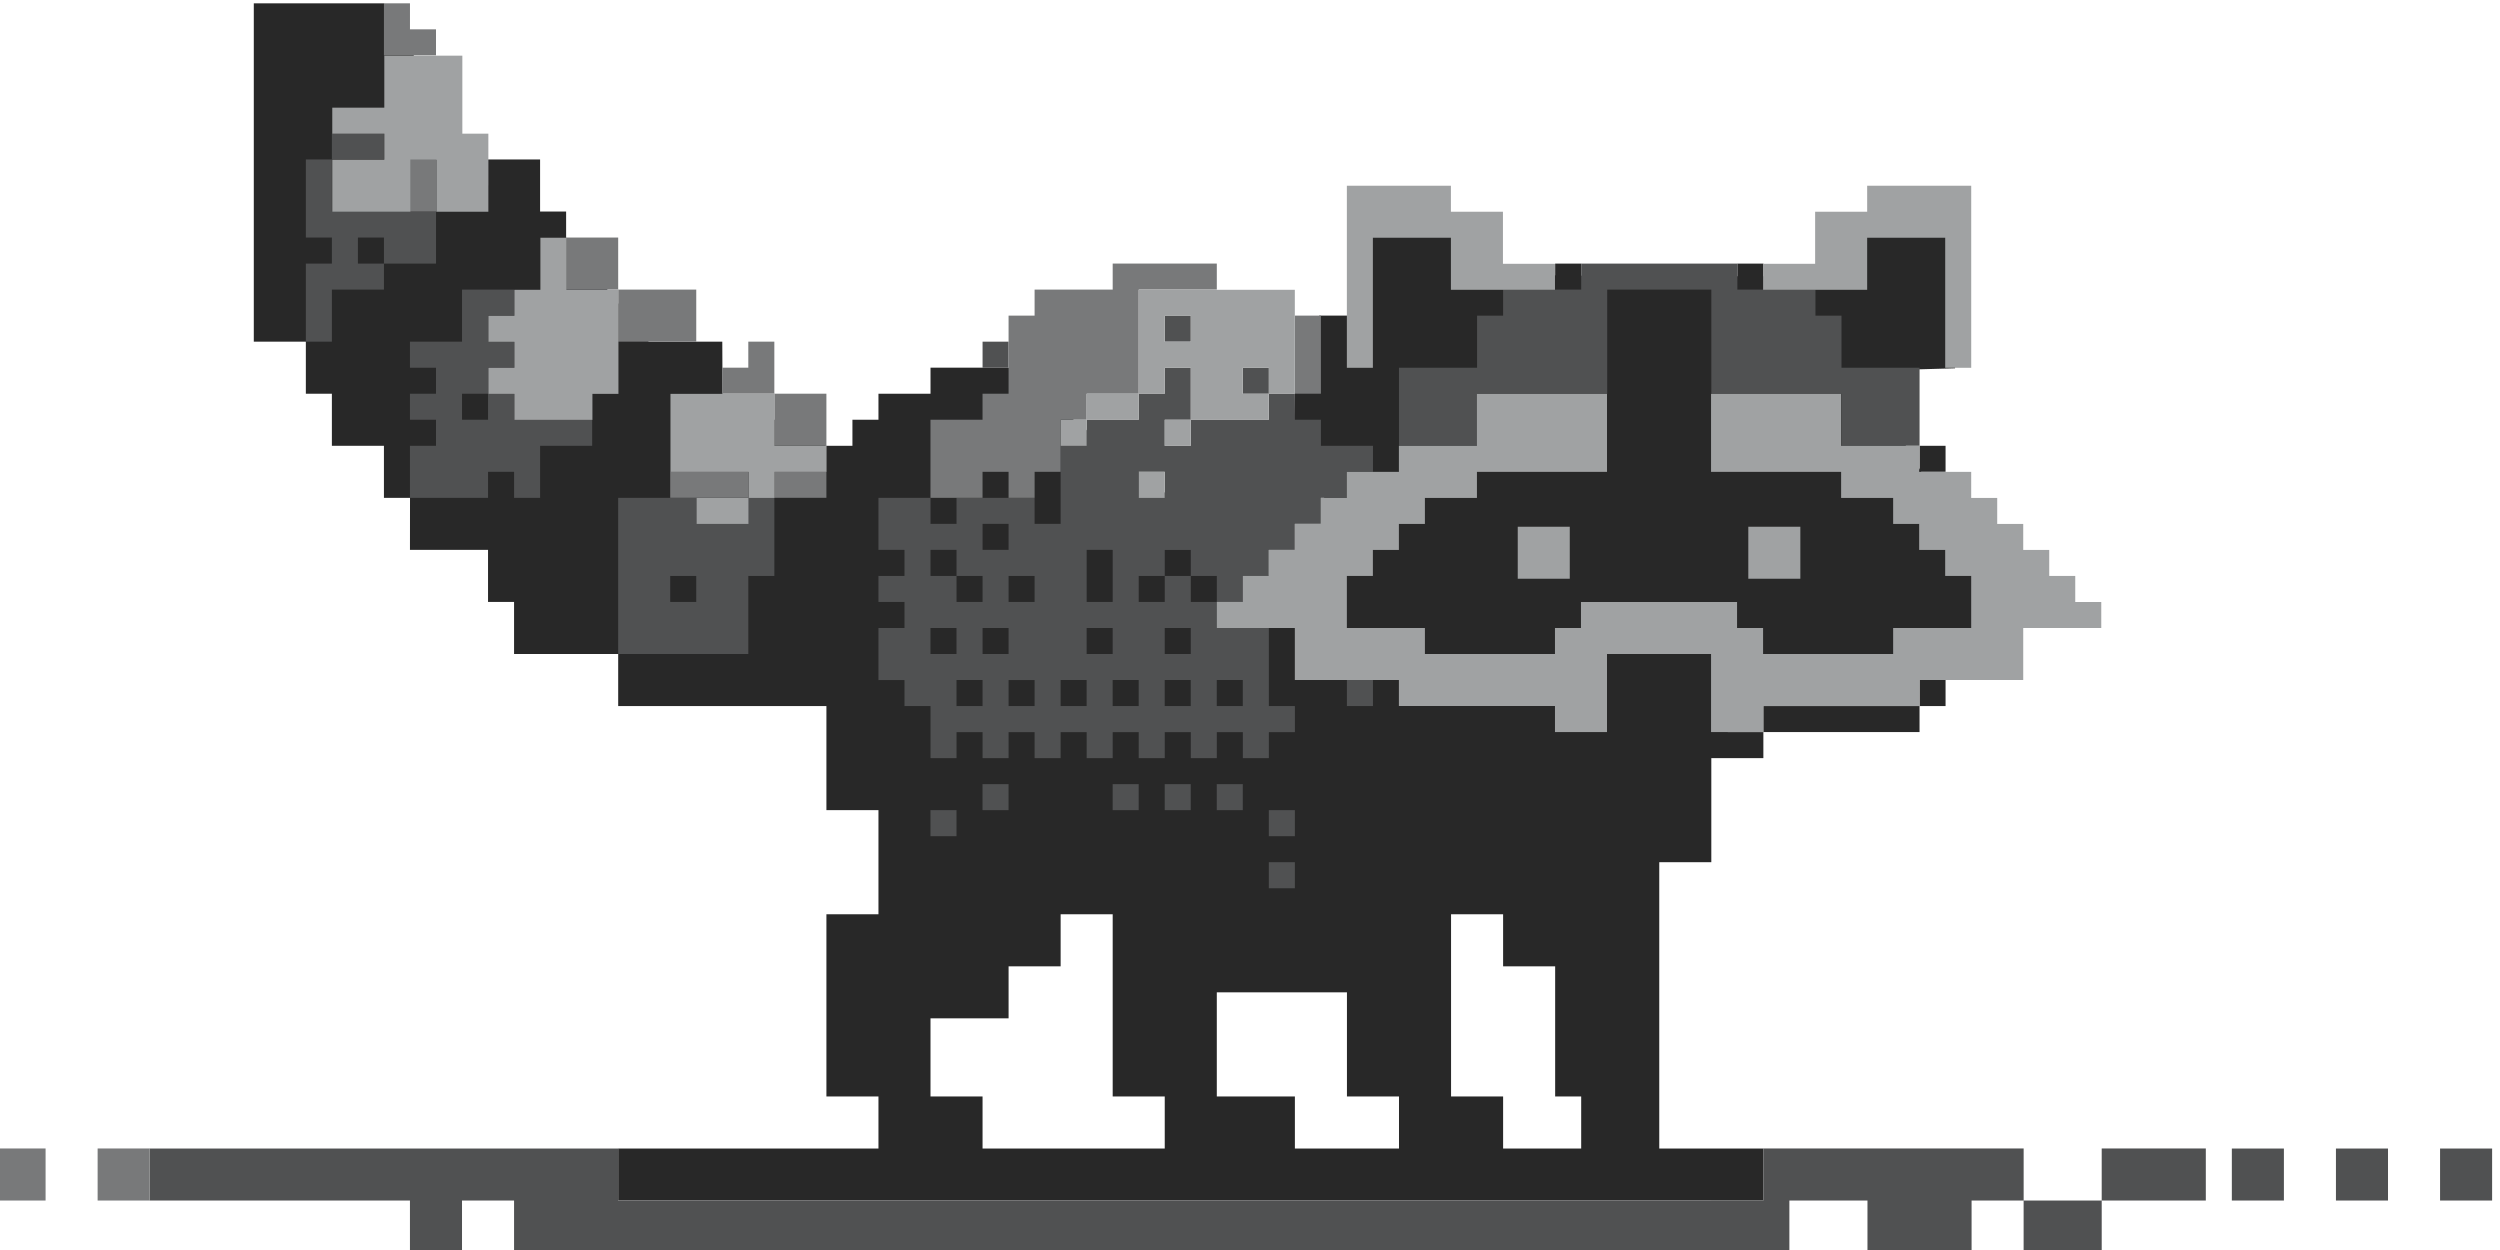 <?xml version="1.0" encoding="UTF-8" standalone="no"?>
<!-- Created with Inkscape (http://www.inkscape.org/) -->

<svg
   width="35.434mm"
   height="17.717mm"
   viewBox="0 0 35.434 17.717"
   version="1.1"
   id="svg1"
   xml:space="preserve"
   sodipodi:docname="raccoon.svg"
   inkscape:version="1.3 (0e150ed6c4, 2023-07-21)"
   xmlns:inkscape="http://www.inkscape.org/namespaces/inkscape"
   xmlns:sodipodi="http://sodipodi.sourceforge.net/DTD/sodipodi-0.dtd"
   xmlns="http://www.w3.org/2000/svg"
   xmlns:svg="http://www.w3.org/2000/svg"><sodipodi:namedview
     id="namedview1"
     pagecolor="#1e1e1e"
     bordercolor="#000000"
     borderopacity="0.25"
     inkscape:showpageshadow="2"
     inkscape:pageopacity="0.0"
     inkscape:pagecheckerboard="0"
     inkscape:deskcolor="#1e1e1e"
     inkscape:document-units="px"
     showborder="false"
     showguides="true"
     inkscape:zoom="1"
     inkscape:cx="74.5"
     inkscape:cy="144.5"
     inkscape:window-width="2560"
     inkscape:window-height="1369"
     inkscape:window-x="-8"
     inkscape:window-y="-8"
     inkscape:window-maximized="1"
     inkscape:current-layer="layer1" /><defs
     id="defs1" /><g
     inkscape:label="Layer 1"
     inkscape:groupmode="layer"
     id="layer1"
     transform="matrix(0.264,0,0,0.264,-125.96,60.94)"
     style="stroke-width:3.784"><g
       id="g2"><path
         style="fill:#282828;fill-opacity:1;stroke:none;stroke-width:2.002;stroke-linecap:round"
         d="m 556.35,-216.095 -1.127,-2.585 -5.132,0.265 -0.354,6.636 -1.858,2.168 0.841,13.936 4.203,1.195 9.335,4.07 7.034,-0.442 1.947,-2.168 8.318,-1.637 2.699,-1.106 2.478,-2.478 -2.831,-4.468 -3.496,-5.972 1.439,-2.315 2.237,-0.063 -0.203,-7.633 -5.099,0.156 -0.688,2.534 h -11.231 z"
         id="path2" /><g
         id="g1"
         inkscape:label="raccoon"
         style="display:inline;stroke-width:5.65"
         inkscape:export-filename="raccoon.png"
         inkscape:export-xdpi="96"
         inkscape:export-ydpi="96"
         transform="matrix(0.67,0,0,0.67,144.347,-84.614)"><path
           id="rect977"
           style="display:inline;fill:#282828;fill-opacity:1;stroke-width:1.495;stroke-linecap:round;stroke-linejoin:round"
           d="m 546.214,-165.833 v 4.171 h 16.685 v 8.342 h 4.171 v 8.343 h -4.171 v 14.599 h 4.171 v 4.171 h -20.856 v 4.171 h 91.765 v -4.171 h -8.342 v -22.941 h 4.171 v -8.342 h 4.171 v -2.086 H 621.295 v -2.086 l -12.513,-2.086 -31.284,-25.027 h -6.257 v 2.086 h -4.171 v 2.085 h -2.086 v 2.086 h -2.085 l -8.324,-4.171 -0.019,-4.171 h -5.897 l -6.617,-8.343 v -2.085 h -2.086 v -4.171 h -4.171 v 2.086 l -8.342,-14.599 h -10.428 v 27.113 h 4.171 v 4.171 h 2.086 v 4.171 h 4.171 v 4.171 h 2.09 l -0.004,4.171 h 6.256 v 4.171 h 2.086 v 4.171 h 8.343 m 91.766,6.257 h 12.513 v -2.086 h -12.513 z m 12.513,-2.086 h 2.086 v -2.086 h -2.086 z m -29.198,-35.455 v 2.086 h 2.086 v -2.086 z m 14.599,0 v 2.086 h 2.086 v -2.086 z m -33.51,4.171 v 6.147 h -1.945 l -0.088,2.283 h 2.086 v 2.086 l 4.193,5.2e-4 v 2.085 h 2.263 v -4.259 h -4.26 v -5.2e-4 -8.342 z m 10.569,2.086 v 2.086 h 2.086 v -2.086 z m 31.284,0 v 2.086 h 2.086 v -2.086 z m 6.256,8.343 v 2.085 h 2.086 v -2.085 z m -68.824,37.54 h 4.171 v 14.599 h 4.171 v 4.171 h -14.599 v -4.171 h -4.171 v -6.257 h 6.257 v -4.171 h 4.171 z m 31.284,0 h 4.171 v 4.171 h 4.171 v 10.428 h 2.086 v 4.171 h -6.256 v -4.171 h -4.171 z m -18.77,6.256 h 10.428 v 8.343 h 4.171 v 4.171 h -8.342 v -4.171 h -6.257 z"
           inkscape:label="4"
           sodipodi:nodetypes="cccccccccccccccccccccccccccccccccccccccccccccccccccccccccccccccccccccccccccccccccccccccccccccccccccccccccccccccccccccccccccccccccccccccccc" /><path
           id="rect988"
           style="display:inline;fill:#505152;stroke-width:1.495;stroke-linecap:round;stroke-linejoin:round"
           d="m 523.272,-207.545 v 2.086 h 2.086 2.086 v -2.086 h -2.086 z m 0,2.086 h -2.086 v 2.086 2.086 2.085 h 2.086 v 2.086 h -2.086 v 2.086 2.086 2.086 h 2.086 v -2.086 -2.086 h 2.086 2.086 v -2.086 h -2.086 v -2.086 h 2.086 v 2.086 h 2.086 2.086 v -2.086 -2.085 h -2.086 -2.086 -2.086 -2.086 v -2.086 z m 100.108,8.343 v 2.086 h -2.085 -5.1e-4 -2.085 -2.086 v 2.085 h -2.086 v 2.086 2.086 h -2.086 -2.086 -2.085 v 2.086 2.086 2.086 h 2.085 2.086 2.086 v -2.086 -2.086 h 2.086 2.086 2.085 5.1e-4 2.085 2.086 v -2.086 -2.086 -2.086 -2.085 h 2.086 2.086 2.086 2.085 v 2.085 2.086 2.086 2.086 h 2.086 2.086 2.086 2.086 2.086 v 2.086 2.086 h 2.086 2.085 2.086 v -2.086 -2.086 -2.086 h -2.086 -2.085 -2.086 v -2.086 -2.086 h -2.086 v -2.085 h -2.086 -2.086 -2.086 v -2.086 h -2.085 -5.2e-4 -2.085 -2.086 -2.086 -2.086 z m -89.68,2.085 v 2.086 2.086 h -2.085 -2.086 v 2.086 h 2.086 v 2.086 h -2.086 v 2.085 h 2.086 v 2.086 h -2.086 v 2.086 2.086 h 2.086 2.085 2.086 v -2.086 h 2.086 v 2.086 h 2.086 v -2.086 -2.086 h 2.086 2.086 v -2.086 h -2.086 -2.086 -2.086 v -2.085 h -2.086 v 2.085 h -2.086 v -2.085 h 2.086 v -2.086 h 2.086 v -2.086 h -2.086 v -2.086 h 2.086 v -2.086 h -2.086 z m 56.311,2.086 v 2.086 h 2.086 v -2.086 z m -14.599,2.086 v 2.086 h 2.086 v -2.086 z m 14.599,2.086 v 2.086 h -2.086 v 2.085 h -2.086 -2.086 v 2.086 h -2.086 v 2.086 2.086 2.086 h -2.086 v -2.086 h -2.085 v 2.086 2.086 2.086 h 2.085 v 2.085 h -2.085 v 2.086 2.086 2.086 h 2.085 v 2.086 h -2.085 v 2.086 h 2.085 v 2.086 h 2.086 v -2.086 h 2.086 v 2.086 h 2.086 v -2.086 h 2.086 v 2.086 h 2.086 v -2.086 h 2.086 v 2.086 h 2.085 v -2.086 h 2.086 v 2.086 h 2.086 v -2.086 h 2.086 v -2.086 h -2.086 v -2.086 -2.086 -2.086 h -2.086 -2.086 v -2.086 h -2.085 v -2.085 h -2.086 v 2.085 h -2.086 v -2.085 h 2.086 v -2.086 h 2.086 v 2.086 h 2.085 5.2e-4 v 2.086 h 2.085 v -2.086 h 2.086 v -2.086 h 2.086 v -2.086 h 2.086 v -2.086 h 2.086 v -2.086 h 2.086 v -2.086 h -2.086 -2.086 v -2.086 h -2.086 v -2.085 h -2.086 v 2.085 h -2.086 -2.085 -2.086 v 2.086 h -2.086 v -2.086 h 2.086 v -2.085 -2.086 z m 8.342,2.086 v -2.086 H 596.268 v 2.086 z m -10.428,6.256 h 2.086 v 2.086 h -2.086 z m -41.712,2.086 v 2.086 2.086 2.086 2.085 2.086 2.086 h 2.086 2.085 2.086 2.086 2.086 v -2.086 -2.086 -2.085 h 2.086 v -2.086 -2.086 -2.086 h -2.086 v 2.086 h -2.086 -2.086 v -2.086 h -2.086 -2.085 z m 20.856,0 v 2.086 2.086 h 2.086 v 2.086 h -2.086 v 2.085 h 2.086 v 2.086 h -2.086 v 2.086 2.086 h 2.086 v 2.086 h 2.086 v 2.086 2.086 h 2.086 v -2.086 h 2.086 v 2.086 h 2.085 v -2.086 -2.086 -2.086 -2.086 h -2.085 v -2.086 h 2.085 v -2.086 -2.085 -2.086 h -2.085 v -2.086 h 2.085 v -2.086 h -2.085 -2.086 v 2.086 h -2.086 v -2.086 h -2.086 z m 4.171,4.171 h 2.086 v 2.086 h 2.086 v 2.085 h -2.086 v -2.085 h -2.086 z m 12.513,0 h 2.086 v 2.086 2.085 h -2.086 v -2.085 z m -33.37,2.086 h 2.086 v 2.085 h -2.086 z m 20.856,4.171 h 2.086 v 2.086 h -2.086 z m 12.513,0 h 2.086 v 2.086 h -2.086 z m 6.257,0 h 2.086 v 2.086 h -2.086 z m -16.685,4.171 h 2.086 v 2.086 h -2.086 z m 8.342,0 h 2.086 v 2.086 h -2.086 z m 4.171,0 h 2.086 v 2.086 h -2.086 z m 4.171,0 h 2.086 v 2.086 h -2.086 z m 4.171,0 h 2.086 v 2.086 h -2.086 z m 10.428,0 v 2.086 h 2.086 v -2.086 z m -29.198,8.342 v 2.086 h 2.086 v -2.086 z m 10.428,0 v 2.086 h 2.086 v -2.086 z m 4.171,0 v 2.086 h 2.085 v -2.086 z m 4.171,0 v 2.086 h 2.086 v -2.086 z m -22.941,2.086 v 2.086 h 2.086 v -2.086 z m 27.113,0 v 2.086 h 2.086 v -2.086 z m 0,4.171 v 2.086 h 2.086 v -2.086 z m -89.681,22.941 v 2.086 2.086 h 2.086 2.086 2.086 2.086 2.085 5.1e-4 2.085 2.086 2.086 2.086 2.086 v 2.086 2.086 h 2.086 2.086 v -2.086 -2.086 h 2.085 2.086 v 2.086 2.086 h 2.086 2.086 2.086 2.086 2.086 2.086 2.085 2.086 2.086 2.086 2.086 2.086 2.086 2.086 2.085 2.086 2.086 2.086 2.086 2.086 2.086 2.086 2.085 2.086 2.086 2.086 2.086 2.086 2.086 2.086 2.085 2.086 2.086 2.086 2.086 2.086 2.086 2.086 2.085 2.086 2.086 2.086 2.086 2.086 2.086 2.085 v -4.171 h -2.085 -2.086 -2.086 -2.086 -2.086 -2.086 -2.086 -2.085 -2.086 -2.086 -2.086 -2.086 -2.086 -2.086 -2.086 -2.085 -2.086 -2.086 -2.086 -2.086 -2.086 -2.086 -2.086 -2.085 -2.086 -2.086 -2.086 -2.086 -2.086 -2.086 -2.086 -2.085 -2.086 -2.086 -2.086 -2.086 -2.086 -2.086 -2.086 -2.085 -2.086 -2.086 v -2.086 -2.086 h -2.086 -2.086 -2.086 -2.086 -2.086 -2.085 -2.086 -2.086 -2.086 -2.086 -2.086 -2.086 -2.085 -5.1e-4 -2.085 -2.086 -2.086 -2.086 z m 129.307,0 v 2.086 2.086 h -2.086 -2.085 v 4.171 h 2.085 2.086 2.086 v -2.086 -2.086 h 2.086 2.086 2.086 v 2.086 2.086 h 2.086 2.086 2.085 2.086 v -2.086 -2.086 h 2.086 2.086 v -2.086 -2.086 h -2.086 -2.086 -2.086 -2.085 -2.086 -2.086 -2.086 -2.086 -2.086 z m 20.856,4.171 v 2.086 2.086 h 2.086 2.086 2.086 v -2.086 -2.086 h -2.086 -2.086 z m 6.257,0 h 2.085 2.086 2.086 2.086 v -2.086 -2.086 h -2.086 -2.086 -2.086 -2.085 v 2.086 z m 10.428,-4.171 v 2.086 2.086 h 2.086 2.086 v -2.086 -2.086 h -2.086 z m 8.342,0 v 2.086 2.086 h 2.086 2.086 v -2.086 -2.086 h -2.086 z m 8.343,0 v 2.086 2.086 h 2.086 2.085 v -2.086 -2.086 h -2.085 z"
           sodipodi:nodetypes="ccccccccccccccccccccccccccccccccccccccccccccccccccccccccccccccccccccccccccccccccccccccccccccccccccccccccccccccccccccccccccccccccccccccccccccccccccccccccccccccccccccccccccccccccccccccccccccccccccccccccccccccccccccccccccccccccccccccccccccccccccccccccccccccccccccccccccccccccccccccccccccccccccccccccccccccccccccccccccccccccccccccccccccccccccccccccccccccccccccccccccccccccccccccccccccccccccccccccccccccccccccccccccccccccccccccccccccccccccccccccccccccccccccccccccccccccccccccccccccccccccccccccccccccccccccccccccccccccccccccccccccccccccccccccccccccccccccccccccccccccccccccccccccccccccccccccccccccccccccccccccccccccccccccccccccccccccccccccccccccccccccccccccccccccccccccc"
           inkscape:label="3" /><path
           id="rect1557"
           style="display:inline;fill:#78797a;stroke-width:1.495;stroke-linecap:round;stroke-linejoin:round"
           d="m 8.923,106.358 v 2.085 2.086 h 2.086 2.086 v -2.086 h -2.086 v -2.085 z m 2.086,12.513 v 2.086 2.086 h 2.086 v -2.086 -2.086 z m 12.513,6.256 v 2.086 2.086 h 2.086 2.086 v -2.086 -2.086 h -2.086 z m 4.171,4.171 v 2.086 2.086 h 2.086 2.085 2.086 v -2.086 -2.086 h -2.086 -2.085 z m 39.626,-2.086 v 2.086 h -2.086 -2.086 -2.086 v 2.086 h -2.085 v 2.086 2.086 2.086 h -2.086 v 2.085 h -2.086 -2.086 v 2.086 2.086 2.086 h 2.086 2.086 v -2.086 h 2.086 v 2.086 h 2.086 v -2.086 h 2.085 v -2.086 -2.086 h 2.086 v -2.085 h 2.086 2.086 v -2.086 -2.086 -2.086 -2.086 h 2.086 2.086 2.086 v -2.086 h -2.086 -2.086 -2.086 z m 14.599,4.171 v 2.086 2.086 2.086 h 2.086 v -2.086 -2.086 -2.086 z m -43.797,2.086 v 2.086 h -2.086 v 2.086 h 2.086 2.086 v -2.086 -2.086 z m 2.086,4.171 v 2.085 2.086 h 2.086 2.086 v -2.086 -2.085 h -2.086 z m -8.343,6.256 v 2.086 h 2.086 2.086 2.086 v -2.086 h -2.086 -2.086 z m 8.343,0 v 2.086 h 2.086 2.086 v -2.086 h -2.086 z m -62.568,54.225 v 2.086 2.086 h 2.086 2.086 v -2.086 -2.086 h -2.086 z m 8.342,0 v 2.086 2.086 h 2.086 2.086 v -2.086 -2.086 h -2.086 z"
           sodipodi:nodetypes="cccccccccccccccccccccccccccccccccccccccccccccccccccccccccccccccccccccccccccccccccccccccccccccccccccccccccccccccccccccccccccccccccccccccccccc"
           transform="translate(518.52,-324.33)"
           inkscape:label="2" /><path
           id="rect634"
           style="display:inline;opacity:1;fill:#a0a2a3;stroke-width:6.332;stroke-linecap:round;stroke-linejoin:round"
           d="m -267.7,-204.215 v 8.833 8.833 h -8.833 -8.833 v 8.833 h 8.833 8.833 v 8.833 h -8.833 -8.833 v 8.833 8.833 h 8.833 8.833 8.833 v -8.833 -8.833 h 8.833 v 8.833 8.833 h 8.831 8.833 v -8.833 -8.833 -8.833 h -8.833 v -8.833 -8.833 -8.833 h -8.831 -8.833 z m 326.826,44.167 v 8.833 8.833 8.833 8.833 8.831 8.833 8.833 h 8.833 v -8.833 -8.833 -8.831 -8.833 -8.833 h 8.833 8.831 8.833 v 8.833 8.833 h 8.833 8.833 8.833 8.833 v -8.833 h -8.833 -8.833 v -8.833 -8.833 h -8.833 -8.833 v -8.833 H 85.625 76.793 67.96 Z m 176.662,0 v 8.833 h -8.833 -8.833 v 8.833 8.833 h -8.833 -8.833 v 8.833 h 8.833 8.833 8.833 8.833 v -8.833 -8.833 h 8.831 8.833 8.833 v 8.833 8.833 8.831 8.833 8.833 h 8.833 v -8.833 -8.833 -8.831 -8.833 -8.833 -8.833 -8.833 h -8.833 -8.833 -8.833 z m -450.49,17.665 v 8.833 8.833 h -8.833 v 8.833 h -8.833 v 8.833 h 8.833 v 8.833 h -8.833 v 8.833 h 8.833 v 8.831 h 8.833 8.833 8.833 v -8.831 h 8.833 v -8.833 -8.833 -8.833 -8.833 h -8.833 -8.833 v -8.833 -8.833 z m 203.163,17.667 v 8.833 8.833 8.833 8.833 h 8.833 v -8.833 h 8.833 v 8.833 8.831 h 8.833 8.831 8.833 v -8.831 h -8.833 v -8.833 h 8.833 v 8.833 h 8.833 v -8.833 -8.833 -8.833 -8.833 H 32.626 23.793 14.961 6.128 -2.706 Z m 17.667,44.165 h -8.833 v 8.833 h 8.833 z m -17.667,-8.831 h -8.833 -8.833 v 8.831 h 8.833 8.833 z m -17.667,8.831 h -8.833 v 8.833 h 8.833 z m 26.5,-35.332 h 8.833 v 8.833 H -2.706 Z M -170.536,-89.382 v 8.831 8.833 8.833 h 8.833 8.833 8.833 v 8.833 h 8.833 v -8.833 h 8.833 8.833 v -8.833 h -8.833 -8.833 v -8.833 -8.831 h -8.833 -8.833 -8.833 z m 26.5,35.332 h -8.833 -8.833 v 8.833 h 8.833 8.833 z m 247.328,-35.332 v 8.833 8.833 H 94.458 85.625 76.793 v 8.831 H 67.96 59.126 v 8.833 h -8.833 v 8.833 h -8.833 v 8.833 h -8.833 v 8.833 h -8.833 v 8.833 h -8.831 v 8.831 h 8.831 8.833 8.833 v 8.833 8.833 h 8.833 8.833 8.833 8.833 v 8.833 h 8.831 8.833 8.833 8.833 8.833 8.831 v 8.833 h 8.833 8.833 V 16.615 7.781 -1.052 h 8.833 8.833 8.833 8.831 v 8.833 8.833 8.833 h 8.833 8.833 v -8.833 h 8.833 8.833 8.833 8.833 8.831 8.833 V 7.781 h 8.833 8.833 8.833 8.833 v -8.833 -8.833 h 8.831 8.833 8.833 v -8.831 h -8.833 v -8.833 h -8.833 v -8.833 h -8.831 v -8.833 h -8.833 v -8.833 h -8.833 v -8.833 h -8.833 -8.833 v -8.831 h -8.833 -8.831 -8.833 v -8.833 -8.833 h -8.833 -8.833 -8.833 -8.833 -8.833 v 8.833 8.833 8.831 h 8.833 8.833 8.833 8.833 8.833 v 8.833 h 8.833 8.831 v 8.833 h 8.833 v 8.833 h 8.833 v 8.833 h 8.833 v 8.833 8.831 h -8.833 -8.833 -8.833 v 8.833 h -8.831 -8.833 -8.833 -8.833 -8.833 v -8.833 h -8.833 v -8.831 h -8.831 -0.002 -8.831 -8.833 -8.833 -8.833 -8.833 v 8.831 h -8.833 v 8.833 h -8.831 -8.833 -8.833 H 94.458 85.625 V -9.885 H 76.793 67.96 59.126 v -8.831 -8.833 h 8.833 v -8.833 h 8.833 v -8.833 h 8.831 v -8.833 h 8.833 8.833 v -8.833 h 8.833 8.833 8.831 0.002 8.831 8.833 v -8.831 -8.833 -8.833 h -8.833 -8.831 -0.002 -8.831 -8.833 z m -114.83,26.498 v 8.833 h 8.833 v -8.833 z m 128.687,18.619 v 8.833 8.833 h 8.833 8.831 v -8.833 -8.833 h -8.831 z m 78.284,0 v 8.833 8.833 h 8.833 8.833 v -8.833 -8.833 h -8.833 z"
           sodipodi:nodetypes="cccccccccccccccccccccccccccccccccccccccccccccccccccccccccccccccccccccccccccccccccccccccccccccccccccccccccccccccccccccccccccccccccccccccccccccccccccccccccccccccccccccccccccccccccccccccccccccccccccccccccccccccccccccccccccccccccccccccccccccccccccccccccccccccccccccccccccccccccccccccccccccccccccccccccccccccccccccccccccccccccccccccccccccccccccccccccccccccccccccccccccccccccccccccccccccccccccccccccccccccc"
           transform="matrix(0.236,0,0,0.236,590.65,-165.584)"
           inkscape:label="1" /></g></g></g></svg>
